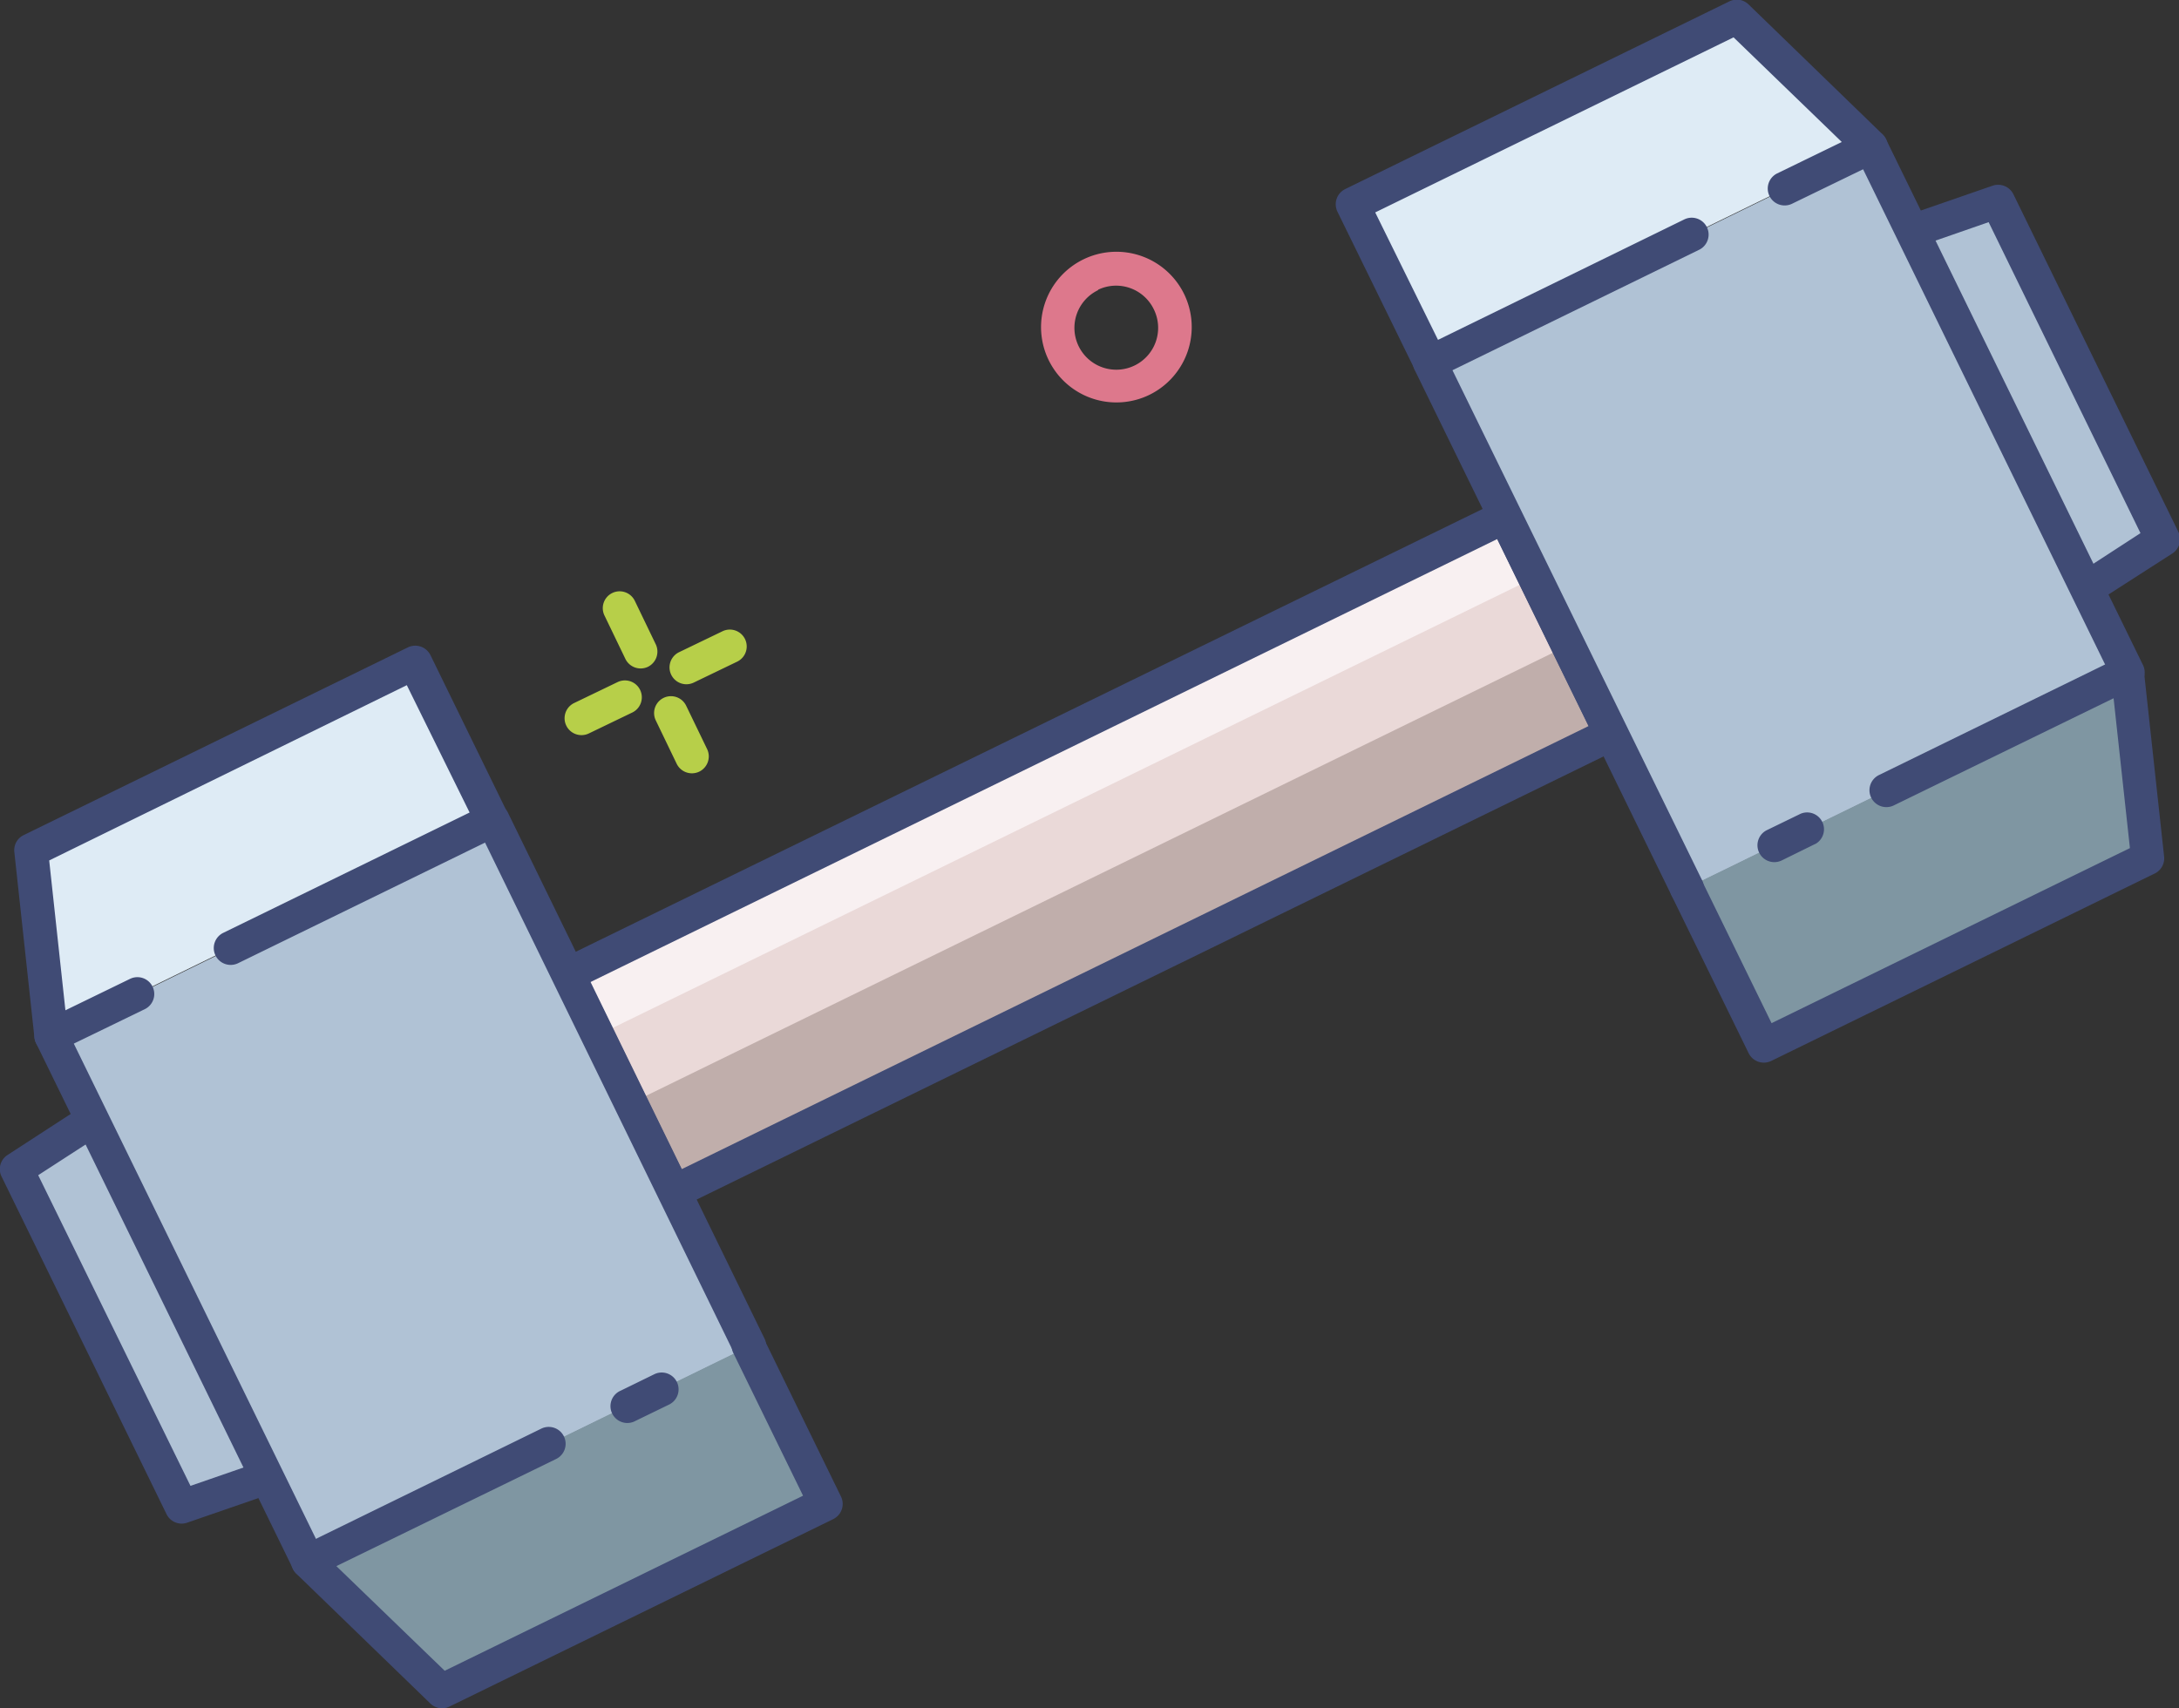 <svg id="f761249d-e792-49e3-af12-43f1579ea46e" data-name="Layer 2" xmlns="http://www.w3.org/2000/svg" viewBox="0 0 208.2 163.26"><rect x="0" y="0" width="208.2" height="163.26" fill="#333333" stroke="none"/><defs><style>.b35d94e0-1880-4eff-bc67-1ef147fdfbbe{fill:#b7cf49;}.b4347ebf-cb81-43fa-91b0-4b79dce22643{fill:#dd788c;}.a9eae78b-b4b5-458d-8908-19436e64eb3f{fill:#ead9d8;}.bab32fea-fd7b-4eb0-95df-b99e13b260f8{fill:#f8f0f1;}.a0c19815-2064-4ff1-9949-ee13c0566524{fill:#c0aeab;}.b32007d7-826e-4213-a194-3d439ecfd34d{fill:#404b75;}.fbb045c7-5163-4dc0-848b-12b84a8dda81{fill:#b0c2d5;}.e33cfcd1-45e9-43bb-b33d-b131202035e8{fill:#7f96a2;}.ad267d86-e693-4778-b397-6f03536907cb{fill:#deebf5;}</style></defs><title>trainingIcon</title><path class="b35d94e0-1880-4eff-bc67-1ef147fdfbbe" d="M667.27,421.49a1.62,1.62,0,0,1-2.16-.74l-2-4.15a1.61,1.61,0,1,1,2.89-1.42l2,4.15A1.62,1.62,0,0,1,667.27,421.49Z" transform="translate(-605.35 -357.77)"/><path class="b35d94e0-1880-4eff-bc67-1ef147fdfbbe" d="M672.17,431.51a1.62,1.62,0,0,1-2.16-.74l-2-4.15a1.61,1.61,0,1,1,2.9-1.41l2,4.14A1.62,1.62,0,0,1,672.17,431.51Z" transform="translate(-605.35 -357.77)"/><path class="b35d94e0-1880-4eff-bc67-1ef147fdfbbe" d="M675.79,421l-4.15,2a1.61,1.61,0,0,1-1.41-2.9l4.15-2a1.61,1.61,0,0,1,1.41,2.9Z" transform="translate(-605.35 -357.77)"/><path class="b35d94e0-1880-4eff-bc67-1ef147fdfbbe" d="M665.77,425.86l-4.15,2a1.61,1.61,0,0,1-1.42-2.9l4.15-2a1.61,1.61,0,1,1,1.42,2.9Z" transform="translate(-605.35 -357.77)"/><path class="b4347ebf-cb81-43fa-91b0-4b79dce22643" d="M715.18,395.5a7.2,7.2,0,1,1,3.31-9.63A7.21,7.21,0,0,1,715.18,395.5Zm-4.91-10a4,4,0,1,0,5.32,1.82A4,4,0,0,0,710.27,385.46Z" transform="translate(-605.35 -357.77)"/><rect class="a9eae78b-b4b5-458d-8908-19436e64eb3f" x="659.61" y="427.84" width="99.69" height="23.12" transform="translate(-726.23 -1.66) rotate(-26.04)"/><rect class="bab32fea-fd7b-4eb0-95df-b99e13b260f8" x="655.95" y="428.69" width="99.69" height="6.43" transform="translate(-723.32 -4.03) rotate(-26.04)"/><rect class="a0c19815-2064-4ff1-9949-ee13c0566524" x="662.61" y="440.8" width="99.69" height="9.46" transform="translate(-728.62 0.28) rotate(-26.04)"/><path class="b32007d7-826e-4213-a194-3d439ecfd34d" d="M761.47,428.64,669,473.83l-11.57-23.67L749.9,405Zm-91,40.87,86.66-42.35-8.73-17.87-86.67,42.35Z" transform="translate(-605.35 -357.77)"/><polygon class="fbb045c7-5163-4dc0-848b-12b84a8dda81" points="174.56 24.89 192.16 60.9 206.59 51.52 190.83 19.27 174.56 24.89"/><path class="b32007d7-826e-4213-a194-3d439ecfd34d" d="M798.21,420.12a1.6,1.6,0,0,1-2.15-.74l-17.6-36a1.6,1.6,0,0,1,0-1.32,1.57,1.57,0,0,1,1-.91l16.27-5.63a1.63,1.63,0,0,1,2,.82l15.76,32.26a1.62,1.62,0,0,1-.57,2.06L798.38,420A1,1,0,0,1,798.21,420.12Zm-16.05-36.53,16,32.74,11.71-7.61L795.36,379Z" transform="translate(-605.35 -357.77)"/><rect class="fbb045c7-5163-4dc0-848b-12b84a8dda81" x="751.85" y="379.25" width="46.91" height="55.92" transform="translate(-705.42 23.99) rotate(-26.04)"/><polygon class="e33cfcd1-45e9-43bb-b33d-b131202035e8" points="168.53 99.94 205.23 82 203.31 64.27 161.16 84.87 168.53 99.94"/><polygon class="ad267d86-e693-4778-b397-6f03536907cb" points="129.24 19.55 136.61 34.62 178.76 14.03 165.95 1.61 129.24 19.55"/><path class="b32007d7-826e-4213-a194-3d439ecfd34d" d="M767.22,444.08a1.61,1.61,0,0,1-2.16-.74L740.51,393.1a1.61,1.61,0,0,1,2.9-1.42L768,441.93A1.61,1.61,0,0,1,767.22,444.08Z" transform="translate(-605.35 -357.77)"/><path class="b32007d7-826e-4213-a194-3d439ecfd34d" d="M778.8,438.42,775.59,440a1.61,1.61,0,0,1-1.41-2.9l3.21-1.56a1.61,1.61,0,0,1,1.41,2.89Z" transform="translate(-605.35 -357.77)"/><path class="b32007d7-826e-4213-a194-3d439ecfd34d" d="M809.37,423.49a1.62,1.62,0,0,1-2.16-.74L782.66,372.5a1.61,1.61,0,0,1,2.9-1.41l24.55,50.24A1.62,1.62,0,0,1,809.37,423.49Z" transform="translate(-605.35 -357.77)"/><path class="b32007d7-826e-4213-a194-3d439ecfd34d" d="M784.82,373.24l-8.24,4a1.61,1.61,0,1,1-1.42-2.9l6.17-3-10.34-10-34.24,16.73,6,12.18,23.53-11.51a1.61,1.61,0,0,1,1.42,2.9l-25,12.21a1.62,1.62,0,0,1-2.16-.74L733.14,378a1.62,1.62,0,0,1,.74-2.16l36.71-17.94a1.61,1.61,0,0,1,1.83.29l12.81,12.42a1.61,1.61,0,0,1-.41,2.6Z" transform="translate(-605.35 -357.77)"/><path class="b32007d7-826e-4213-a194-3d439ecfd34d" d="M811.29,441.22l-36.7,17.94a1.62,1.62,0,0,1-2.16-.74l-7.37-15.08a1.61,1.61,0,0,1,2.9-1.41l6.66,13.62,34.24-16.73L807.3,424.5l-21,10.24a1.61,1.61,0,1,1-1.42-2.9l23-11.25a1.6,1.6,0,0,1,1.49,0,1.58,1.58,0,0,1,.82,1.23l1.93,17.74A1.62,1.62,0,0,1,811.29,441.22Z" transform="translate(-605.35 -357.77)"/><polygon class="fbb045c7-5163-4dc0-848b-12b84a8dda81" points="16.05 102.36 33.65 138.36 17.38 143.99 1.61 111.73 16.05 102.36"/><path class="b32007d7-826e-4213-a194-3d439ecfd34d" d="M639.7,497.58a.75.75,0,0,1-.18.08l-16.26,5.62a1.61,1.61,0,0,1-2-.81l-15.76-32.26a1.6,1.6,0,0,1,.57-2.06l14.43-9.38a1.64,1.64,0,0,1,1.31-.2,1.58,1.58,0,0,1,1,.85l17.6,36a1.66,1.66,0,0,1,0,1.33A1.6,1.6,0,0,1,639.7,497.58Zm-16.15,2.19,13.2-4.57-16-32.73L609,470.08Z" transform="translate(-605.35 -357.77)"/><rect class="fbb045c7-5163-4dc0-848b-12b84a8dda81" x="620.14" y="443.62" width="46.91" height="55.92" transform="translate(-747.05 -27.3) rotate(-26.04)"/><polygon class="e33cfcd1-45e9-43bb-b33d-b131202035e8" points="78.96 143.71 42.26 161.65 29.45 149.23 71.6 128.64 78.96 143.71"/><polygon class="ad267d86-e693-4778-b397-6f03536907cb" points="39.68 63.32 47.04 78.39 4.89 98.99 2.97 81.26 39.68 63.32"/><path class="b32007d7-826e-4213-a194-3d439ecfd34d" d="M677.66,487.85a1.62,1.62,0,0,1-2.16-.74L651,436.87a1.61,1.61,0,1,1,2.89-1.42L678.4,485.7A1.61,1.61,0,0,1,677.66,487.85Z" transform="translate(-605.35 -357.77)"/><path class="b32007d7-826e-4213-a194-3d439ecfd34d" d="M669.28,492l-3.21,1.56a1.61,1.61,0,1,1-1.41-2.89l3.21-1.57a1.61,1.61,0,0,1,1.41,2.9Z" transform="translate(-605.35 -357.77)"/><path class="b32007d7-826e-4213-a194-3d439ecfd34d" d="M635.51,508.45a1.62,1.62,0,0,1-2.16-.74L608.8,457.47a1.61,1.61,0,1,1,2.89-1.42l24.56,50.24A1.62,1.62,0,0,1,635.51,508.45Z" transform="translate(-605.35 -357.77)"/><path class="b32007d7-826e-4213-a194-3d439ecfd34d" d="M653.1,437.61l-25,12.21a1.61,1.61,0,0,1-1.42-2.9l23.54-11.5-6-12.17L610.05,440l1.55,14.32,6.17-3a1.61,1.61,0,1,1,1.42,2.89l-8.24,4a1.62,1.62,0,0,1-2.31-1.28l-1.92-17.73a1.6,1.6,0,0,1,.89-1.62l36.71-17.94a1.62,1.62,0,0,1,2.16.74l7.36,15.07A1.62,1.62,0,0,1,653.1,437.61Z" transform="translate(-605.35 -357.77)"/><path class="b32007d7-826e-4213-a194-3d439ecfd34d" d="M685,502.93l-36.7,17.93a1.6,1.6,0,0,1-1.83-.29l-12.81-12.41a1.59,1.59,0,0,1-.47-1.41,1.61,1.61,0,0,1,.88-1.2l23-11.25a1.61,1.61,0,1,1,1.42,2.9l-21,10.24,10.35,10,34.24-16.73-6.66-13.63a1.61,1.61,0,0,1,2.9-1.41l7.36,15.07A1.62,1.62,0,0,1,685,502.93Z" transform="translate(-605.35 -357.77)"/></svg>